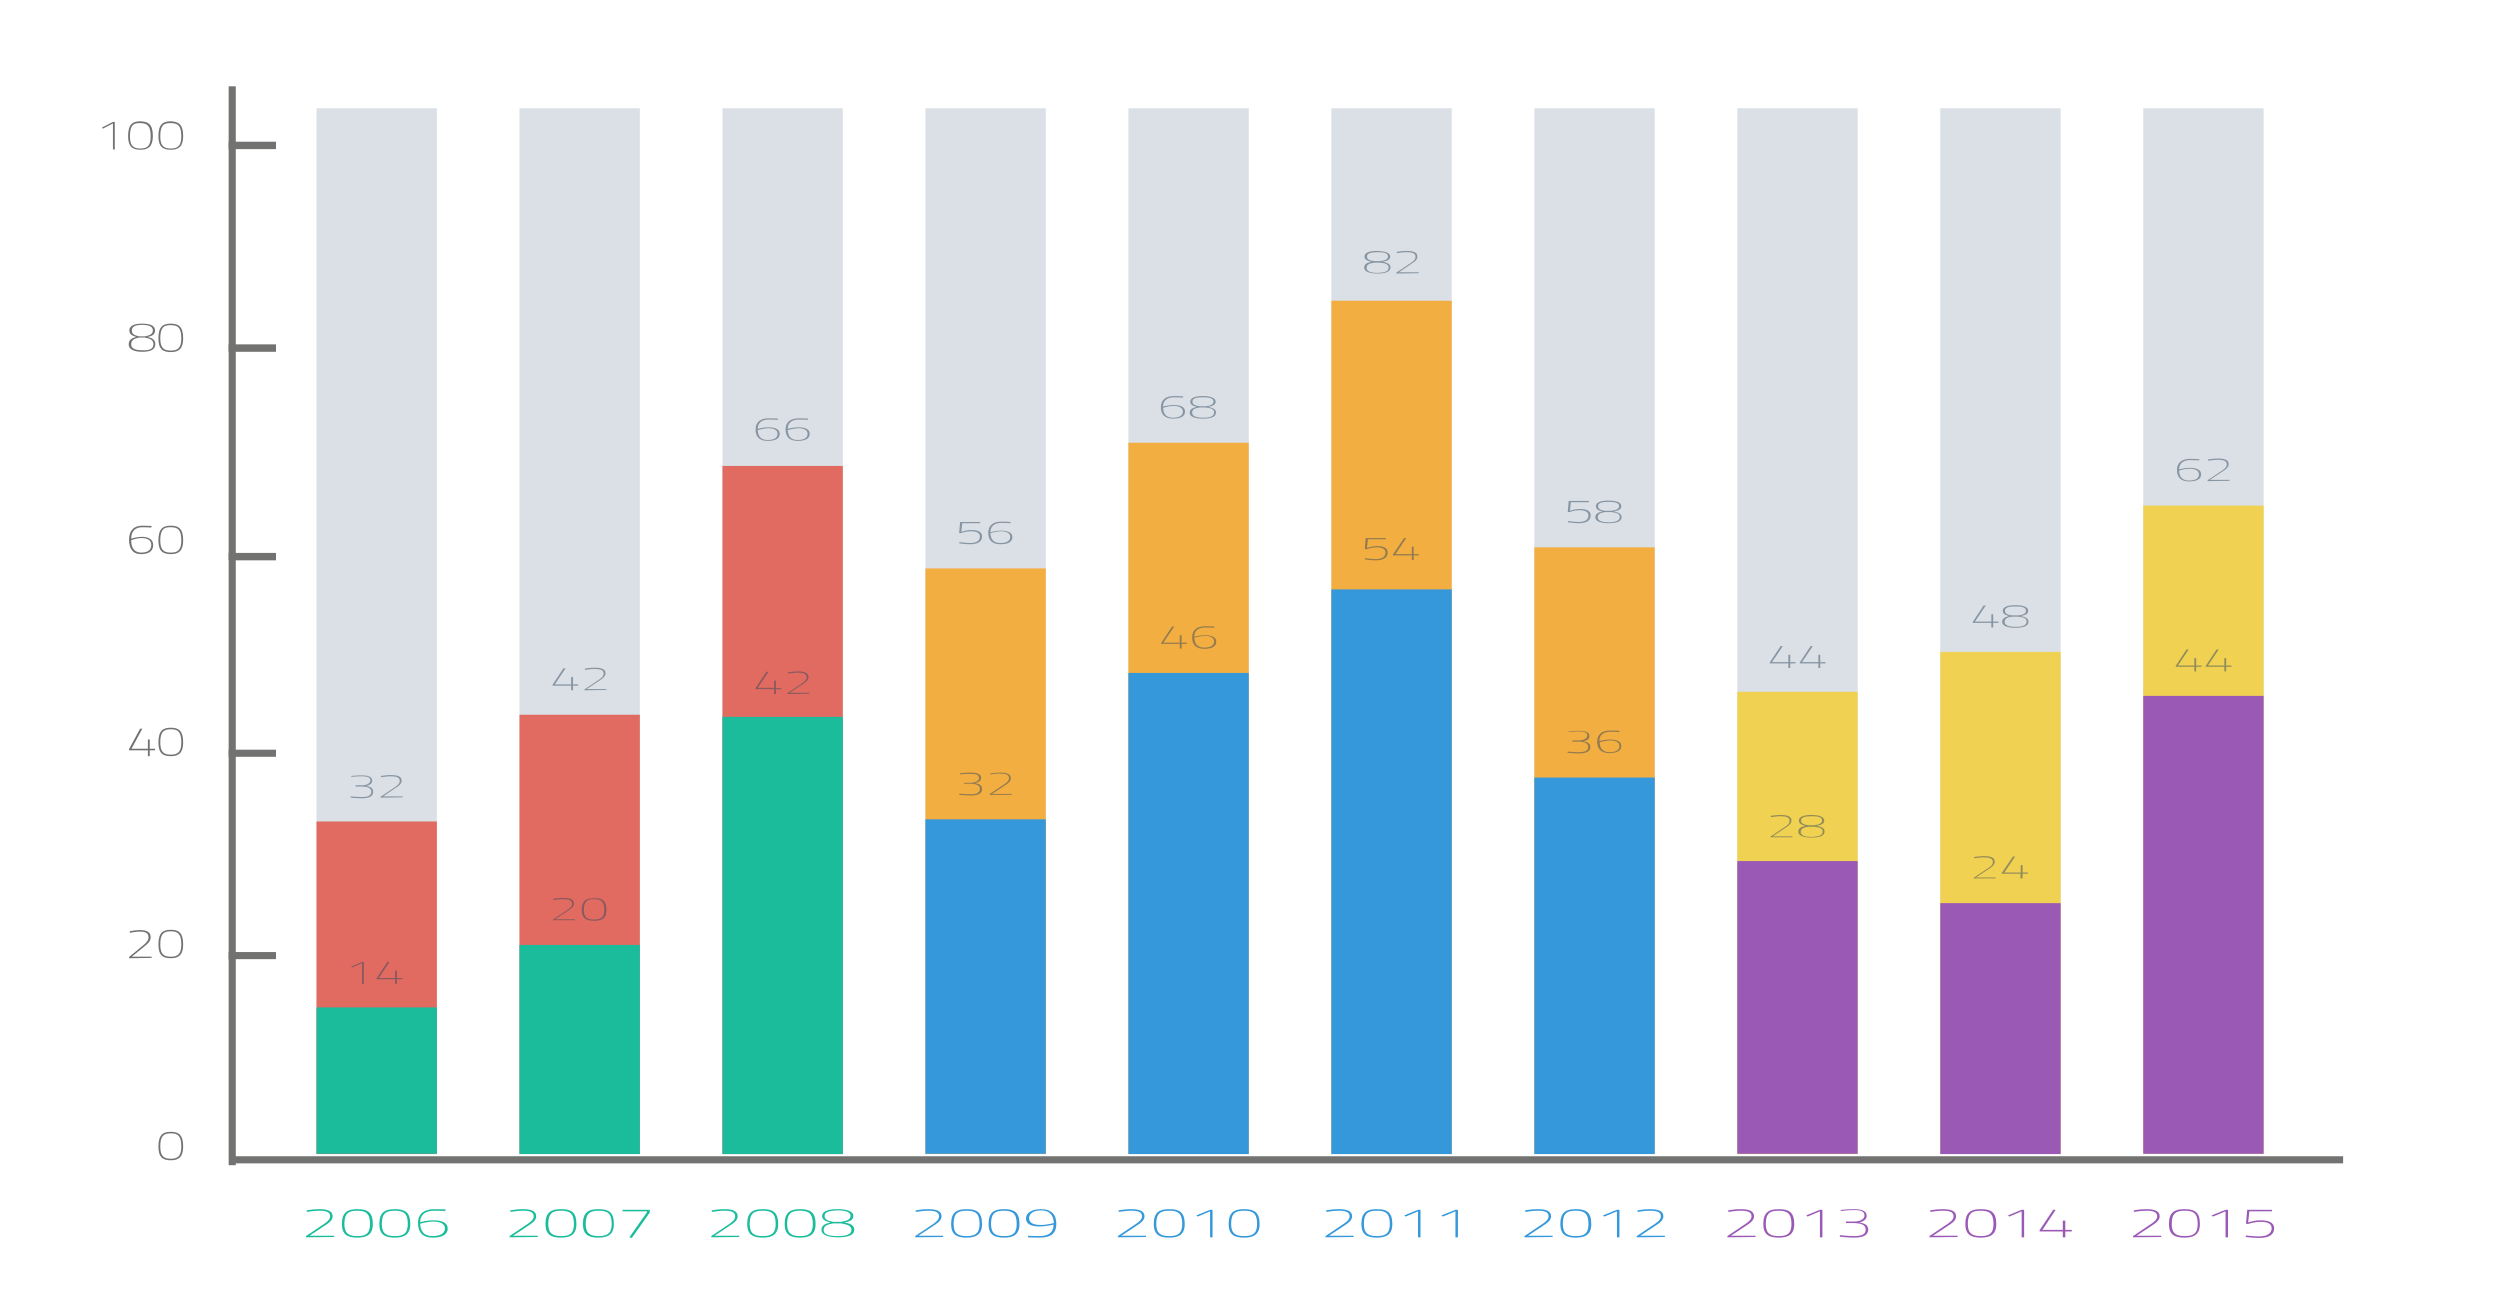 <?xml version="1.0" encoding="utf-8"?>
<!-- Generator: Adobe Illustrator 21.0.0, SVG Export Plug-In . SVG Version: 6.00 Build 0)  -->
<svg version="1.1" id="Layer_1" xmlns="http://www.w3.org/2000/svg" xmlns:xlink="http://www.w3.org/1999/xlink" x="0px" y="0px"
	 viewBox="0 0 808 423" style="enable-background:new 0 0 808 423;" xml:space="preserve">
<style type="text/css">
	.st0{clip-path:url(#SVGID_2_);fill:#DAE0E6;}
	.st1{clip-path:url(#SVGID_4_);fill:#E16B60;}
	.st2{clip-path:url(#SVGID_6_);fill:#1ABC9C;}
	.st3{opacity:0.5;fill:#34495E;enable-background:new    ;}
	.st4{opacity:0.5;}
	.st5{fill:#34495E;}
	.st6{fill:#1ABC9C;}
	.st7{clip-path:url(#SVGID_8_);fill:#DAE0E6;}
	.st8{clip-path:url(#SVGID_10_);fill:#E16B60;}
	.st9{clip-path:url(#SVGID_12_);fill:#1ABC9C;}
	.st10{clip-path:url(#SVGID_14_);fill:#DAE0E6;}
	.st11{clip-path:url(#SVGID_16_);fill:#E16B60;}
	.st12{clip-path:url(#SVGID_18_);fill:#1ABC9C;}
	.st13{clip-path:url(#SVGID_20_);fill:#DAE0E6;}
	.st14{clip-path:url(#SVGID_22_);fill:#F3AE42;}
	.st15{clip-path:url(#SVGID_24_);fill:#3498DB;}
	.st16{fill:#3498DB;}
	.st17{clip-path:url(#SVGID_26_);fill:#DAE0E6;}
	.st18{clip-path:url(#SVGID_28_);fill:#F3AE42;}
	.st19{clip-path:url(#SVGID_30_);fill:#3498DB;}
	.st20{clip-path:url(#SVGID_32_);fill:#DAE0E6;}
	.st21{clip-path:url(#SVGID_34_);fill:#F3AE42;}
	.st22{clip-path:url(#SVGID_36_);fill:#3498DB;}
	.st23{clip-path:url(#SVGID_38_);fill:#DAE0E6;}
	.st24{clip-path:url(#SVGID_40_);fill:#F3AE42;}
	.st25{clip-path:url(#SVGID_42_);fill:#3498DB;}
	.st26{clip-path:url(#SVGID_44_);fill:#DAE0E6;}
	.st27{clip-path:url(#SVGID_46_);fill:#F1D152;}
	.st28{clip-path:url(#SVGID_48_);fill:#9B59B6;}
	.st29{fill:#9B59B6;}
	.st30{clip-path:url(#SVGID_50_);fill:#DAE0E6;}
	.st31{clip-path:url(#SVGID_52_);fill:#F1D152;}
	.st32{clip-path:url(#SVGID_54_);fill:#9B59B6;}
	.st33{clip-path:url(#SVGID_56_);fill:#DAE0E6;}
	.st34{clip-path:url(#SVGID_58_);fill:#F1D152;}
	.st35{clip-path:url(#SVGID_60_);fill:#9B59B6;}
	.st36{fill:#727271;}
</style>
<g>
	<g id="_x32_006">
		<g id="_x31__2_">
			<g>
				<defs>
					<rect id="SVGID_1_" x="102.3" y="35" width="38.9" height="338"/>
				</defs>
				<clipPath id="SVGID_2_">
					<use xlink:href="#SVGID_1_"  style="overflow:visible;"/>
				</clipPath>
				<rect x="102.3" y="35" class="st0" width="38.9" height="338"/>
			</g>
			<g>
				<defs>
					<rect id="SVGID_3_" x="102.3" y="35" width="38.9" height="338"/>
				</defs>
				<clipPath id="SVGID_4_">
					<use xlink:href="#SVGID_3_"  style="overflow:visible;"/>
				</clipPath>
				<rect x="102.3" y="265.5" class="st1" width="38.9" height="107.5"/>
			</g>
			<g>
				<defs>
					<rect id="SVGID_5_" x="102.3" y="35" width="38.9" height="338"/>
				</defs>
				<clipPath id="SVGID_6_">
					<use xlink:href="#SVGID_5_"  style="overflow:visible;"/>
				</clipPath>
				<rect x="102.3" y="325.6" class="st2" width="38.9" height="47.3"/>
			</g>
		</g>
		<g>
			<path class="st3" d="M117,310.9h0.6v7.1H117v-6.7l-3.2,1.4l-0.3-0.3L117,310.9z"/>
			<path class="st3" d="M127.7,316.5h-6v-0.3l3.5-5.3h0.7l-3.5,5.2h5.3v-2.4h0.6v2.4h1.7v0.4h-1.7v1.5h-0.6
				C127.7,318,127.7,316.5,127.7,316.5z"/>
		</g>
		<g class="st4">
			<path class="st5" d="M113.5,250.8c0,0,1.6-0.2,3.4-0.2c2.5,0,3.4,0.6,3.4,1.8c0,1.3-1.9,1.6-2,1.6c1.3,0.2,2.3,0.6,2.3,1.9
				c0,1.4-1.1,2.1-3.6,2.1c-1.9,0-3.7-0.2-3.7-0.2l0.1-0.4c0,0,1.8,0.2,3.7,0.2c2,0,2.9-0.6,2.9-1.7c0-1.3-1.3-1.6-2.8-1.7h-2.3
				v-0.4h2.3c0.9,0,2.5-0.5,2.5-1.5s-0.7-1.4-2.8-1.4c-1.7,0-3.3,0.2-3.3,0.2L113.5,250.8z"/>
			<path class="st5" d="M123,257.8v-0.3l3.9-2.6c1.4-0.9,2.3-1.5,2.3-2.5c0-1.1-1-1.5-2.9-1.5c-1.3,0-3.1,0.3-3.1,0.3l-0.1-0.4
				c0,0,1.6-0.3,3.2-0.3c2.3,0,3.5,0.5,3.5,1.8c0,1.1-0.9,1.7-2.3,2.6l-3.7,2.5h6.4v0.3L123,257.8L123,257.8z"/>
		</g>
		<g>
			<path class="st6" d="M98.9,399.9v-0.4l4.9-3.3c1.7-1.1,2.9-1.9,2.9-3.1c0-1.4-1.3-1.8-3.6-1.8c-1.6,0-3.9,0.4-3.9,0.4l-0.1-0.5
				c0,0,2-0.4,4-0.4c2.8,0,4.4,0.6,4.4,2.3c0,1.3-1.1,2.1-2.8,3.2l-4.7,3.1h8v0.4L98.9,399.9L98.9,399.9z"/>
			<path class="st6" d="M120.5,395.6c0,3.4-1.9,4.4-5,4.4s-5-0.9-5-4.4c0-3.9,1.9-4.8,5-4.8C118.7,390.8,120.5,391.7,120.5,395.6z
				 M111.3,395.6c0,3.2,1.6,3.9,4.2,3.9s4.1-0.7,4.1-3.9c0-3.5-1.4-4.3-4.2-4.3C112.7,391.3,111.3,392.1,111.3,395.6z"/>
			<path class="st6" d="M132.6,395.6c0,3.4-1.9,4.4-5,4.4c-3.1,0-5-0.9-5-4.4c0-3.9,1.9-4.8,5-4.8
				C130.8,390.8,132.6,391.7,132.6,395.6z M123.4,395.6c0,3.2,1.6,3.9,4.2,3.9s4.2-0.7,4.2-3.9c0-3.5-1.4-4.3-4.2-4.3
				C124.8,391.3,123.4,392.1,123.4,395.6z"/>
			<path class="st6" d="M143.9,391.4c0,0-1.8-0.1-3.6-0.1c-2.8,0-4.5,1.3-4.5,3.7c0,0,2.2-0.6,4.2-0.6c3.1,0,4.7,0.9,4.7,2.7
				c0,1.8-1.7,2.9-4.8,2.9c-3.4,0-4.8-1.8-4.8-4.7c0-3.1,2.1-4.5,5.3-4.5c1.8,0,3.7,0.1,3.7,0.1L143.9,391.4z M135.8,395.5
				c0.1,2.3,1.1,4,4,4c2.6,0,4-0.9,4-2.5c0-1.5-1.5-2.2-3.9-2.2C137.9,394.9,135.8,395.5,135.8,395.5z"/>
		</g>
	</g>
	<g id="_x32_007">
		<g id="_x32__2_">
			<g>
				<defs>
					<rect id="SVGID_7_" x="167.9" y="35" width="38.9" height="338"/>
				</defs>
				<clipPath id="SVGID_8_">
					<use xlink:href="#SVGID_7_"  style="overflow:visible;"/>
				</clipPath>
				<rect x="167.9" y="35" class="st7" width="38.9" height="338"/>
			</g>
			<g>
				<defs>
					<rect id="SVGID_9_" x="167.9" y="35" width="38.9" height="338"/>
				</defs>
				<clipPath id="SVGID_10_">
					<use xlink:href="#SVGID_9_"  style="overflow:visible;"/>
				</clipPath>
				<rect x="167.9" y="231" class="st8" width="38.9" height="141.9"/>
			</g>
			<g>
				<defs>
					<rect id="SVGID_11_" x="167.9" y="35" width="38.9" height="338"/>
				</defs>
				<clipPath id="SVGID_12_">
					<use xlink:href="#SVGID_11_"  style="overflow:visible;"/>
				</clipPath>
				<rect x="167.9" y="305.4" class="st9" width="38.9" height="67.6"/>
			</g>
		</g>
		<g>
			<path class="st3" d="M178.7,297.5v-0.3l3.9-2.6c1.4-0.9,2.3-1.5,2.3-2.5c0-1.1-1-1.5-2.9-1.5c-1.3,0-3.1,0.3-3.1,0.3l-0.1-0.4
				c0,0,1.6-0.3,3.2-0.3c2.3,0,3.5,0.5,3.5,1.8c0,1.1-0.9,1.7-2.3,2.6l-3.8,2.5h6.4v0.3h-7.1V297.5z"/>
			<path class="st3" d="M196,294.1c0,2.8-1.5,3.5-4,3.5c-2.4,0-4-0.7-4-3.5c0-3.1,1.5-3.8,4-3.8C194.6,290.2,196,291,196,294.1z
				 M188.7,294.1c0,2.6,1.3,3.1,3.3,3.1c2.1,0,3.3-0.6,3.3-3.1c0-2.8-1.1-3.5-3.3-3.5S188.7,291.3,188.7,294.1z"/>
		</g>
		<g>
			<path class="st3" d="M184.6,221.6h-6v-0.3l3.5-5.3h0.7l-3.5,5.2h5.3v-2.4h0.6v2.4h1.7v0.4h-1.7v1.5h-0.6V221.6z"/>
			<path class="st3" d="M188.9,223.1v-0.3l3.9-2.6c1.4-0.9,2.3-1.5,2.3-2.5c0-1.1-1-1.5-2.9-1.5c-1.3,0-3.1,0.3-3.1,0.3l-0.1-0.4
				c0,0,1.6-0.3,3.2-0.3c2.3,0,3.5,0.5,3.5,1.8c0,1-0.9,1.7-2.3,2.6l-3.8,2.5h6.4v0.3L188.9,223.1L188.9,223.1z"/>
		</g>
		<g>
			<path class="st6" d="M164.7,399.9v-0.4l4.9-3.3c1.7-1.1,2.9-1.9,2.9-3.1c0-1.4-1.3-1.8-3.6-1.8c-1.6,0-3.9,0.4-3.9,0.4l-0.1-0.5
				c0,0,2-0.4,4-0.4c2.8,0,4.4,0.6,4.4,2.3c0,1.3-1.1,2.1-2.8,3.2l-4.7,3.1h8v0.4L164.7,399.9L164.7,399.9z"/>
			<path class="st6" d="M186.3,395.6c0,3.4-1.9,4.4-5,4.4s-5-0.9-5-4.4c0-3.9,1.9-4.8,5-4.8C184.6,390.8,186.3,391.7,186.3,395.6z
				 M177.2,395.6c0,3.2,1.6,3.9,4.2,3.9c2.6,0,4.1-0.7,4.1-3.9c0-3.5-1.4-4.3-4.2-4.3C178.6,391.3,177.2,392.1,177.2,395.6z"/>
			<path class="st6" d="M198.4,395.6c0,3.4-1.9,4.4-5,4.4s-5-0.9-5-4.4c0-3.9,1.9-4.8,5-4.8C196.7,390.8,198.4,391.7,198.4,395.6z
				 M189.3,395.6c0,3.2,1.6,3.9,4.2,3.9c2.6,0,4.2-0.7,4.2-3.9c0-3.5-1.4-4.3-4.2-4.3C190.7,391.3,189.3,392.1,189.3,395.6z"/>
			<path class="st6" d="M201.3,391h8.7v0.9l-5.8,8.2l-0.8-0.2l5.7-8.1v-0.3h-7.9V391H201.3z"/>
		</g>
	</g>
	<g id="_x32_008">
		<g id="_x33__2_">
			<g>
				<defs>
					<rect id="SVGID_13_" x="233.5" y="35" width="38.9" height="338"/>
				</defs>
				<clipPath id="SVGID_14_">
					<use xlink:href="#SVGID_13_"  style="overflow:visible;"/>
				</clipPath>
				<rect x="233.5" y="35" class="st10" width="38.9" height="338"/>
			</g>
			<g>
				<defs>
					<rect id="SVGID_15_" x="233.5" y="35" width="38.9" height="338"/>
				</defs>
				<clipPath id="SVGID_16_">
					<use xlink:href="#SVGID_15_"  style="overflow:visible;"/>
				</clipPath>
				<rect x="233.5" y="150.6" class="st11" width="38.9" height="222.4"/>
			</g>
			<g>
				<defs>
					<rect id="SVGID_17_" x="233.5" y="35" width="38.9" height="338"/>
				</defs>
				<clipPath id="SVGID_18_">
					<use xlink:href="#SVGID_17_"  style="overflow:visible;"/>
				</clipPath>
				<rect x="233.5" y="231.7" class="st12" width="38.9" height="141.3"/>
			</g>
		</g>
		<g>
			<path class="st3" d="M250.2,222.7h-6v-0.3l3.5-5.3h0.7l-3.5,5.2h5.3V220h0.6v2.4h1.7v0.4h-1.7v1.5h-0.6V222.7z"/>
			<path class="st3" d="M254.5,224.3V224l3.9-2.6c1.4-0.9,2.3-1.5,2.3-2.5c0-1.1-1-1.5-2.9-1.5c-1.3,0-3.1,0.3-3.1,0.3l-0.1-0.4
				c0,0,1.6-0.3,3.2-0.3c2.3,0,3.5,0.5,3.5,1.8c0,1.1-0.9,1.7-2.3,2.6l-3.8,2.5h6.4v0.3L254.5,224.3L254.5,224.3z"/>
		</g>
		<g>
			<path class="st3" d="M251.4,135.7c0,0-1.4-0.1-2.9-0.1c-2.2,0-3.6,1-3.6,3c0,0,1.8-0.5,3.3-0.5c2.5,0,3.8,0.7,3.8,2.1
				c0,1.5-1.3,2.3-3.9,2.3c-2.7,0-3.9-1.4-3.9-3.7c0-2.5,1.7-3.6,4.3-3.6c1.5,0,2.9,0.1,2.9,0.1L251.4,135.7z M244.9,139
				c0.1,1.9,0.9,3.2,3.2,3.2c2.1,0,3.2-0.7,3.2-2c0-1.2-1.2-1.8-3.1-1.8C246.6,138.5,244.9,139,244.9,139z"/>
			<path class="st3" d="M261.1,135.7c0,0-1.4-0.1-2.9-0.1c-2.2,0-3.6,1-3.6,3c0,0,1.8-0.5,3.3-0.5c2.5,0,3.8,0.7,3.8,2.1
				c0,1.5-1.3,2.3-3.9,2.3c-2.7,0-3.9-1.4-3.9-3.7c0-2.5,1.7-3.6,4.3-3.6c1.5,0,2.9,0.1,2.9,0.1L261.1,135.7z M254.6,139
				c0.1,1.9,0.9,3.2,3.2,3.2c2.1,0,3.2-0.7,3.2-2c0-1.2-1.2-1.8-3.1-1.8C256.3,138.5,254.6,139,254.6,139z"/>
		</g>
		<g>
			<path class="st6" d="M229.9,399.9v-0.4l4.9-3.3c1.7-1.1,2.8-1.9,2.8-3.1c0-1.4-1.3-1.8-3.6-1.8c-1.6,0-3.9,0.4-3.9,0.4l-0.1-0.5
				c0,0,2-0.4,4-0.4c2.8,0,4.4,0.6,4.4,2.3c0,1.3-1.1,2.1-2.8,3.2l-4.7,3.1h8v0.4L229.9,399.9L229.9,399.9z"/>
			<path class="st6" d="M251.5,395.6c0,3.4-1.9,4.4-5,4.4s-5-0.9-5-4.4c0-3.9,1.9-4.8,5-4.8C249.7,390.8,251.5,391.7,251.5,395.6z
				 M242.3,395.6c0,3.2,1.6,3.9,4.2,3.9c2.6,0,4.2-0.7,4.2-3.9c0-3.5-1.4-4.3-4.2-4.3C243.7,391.3,242.3,392.1,242.3,395.6z"/>
			<path class="st6" d="M263.6,395.6c0,3.4-1.9,4.4-5,4.4s-5-0.9-5-4.4c0-3.9,1.9-4.8,5-4.8C261.8,390.8,263.6,391.7,263.6,395.6z
				 M254.4,395.6c0,3.2,1.6,3.9,4.2,3.9s4.1-0.7,4.1-3.9c0-3.5-1.4-4.3-4.2-4.3C255.8,391.3,254.4,392.1,254.4,395.6z"/>
			<path class="st6" d="M275.8,393c0,1.2-1,1.8-2.9,2.1c1.8,0.3,3.2,0.9,3.2,2.3c0,2-2.4,2.5-5.3,2.5c-2.8,0-5.3-0.6-5.3-2.4
				c0-1.5,1.2-2,2.9-2.4c-1.7-0.4-2.7-0.9-2.7-2.1c0-1.5,1.9-2.2,5-2.2C273.8,390.8,275.8,391.5,275.8,393z M275.2,397.5
				c0-1.4-1.6-1.8-3.4-2.1h-2.5c-1.9,0.3-3.1,0.8-3.1,2.2c0,1.5,2,1.9,4.4,1.9C273.2,399.5,275.2,399.1,275.2,397.5z M266.5,393
				c0,1.1,1,1.6,2.8,1.9h2.5c2-0.3,3.1-0.8,3.1-1.9c0-1.3-1.6-1.8-4.3-1.8C268.1,391.3,266.5,391.7,266.5,393z"/>
		</g>
	</g>
	<g id="_x32_009">
		<g id="_x34__2_">
			<g>
				<defs>
					<rect id="SVGID_19_" x="299.1" y="35" width="38.9" height="338"/>
				</defs>
				<clipPath id="SVGID_20_">
					<use xlink:href="#SVGID_19_"  style="overflow:visible;"/>
				</clipPath>
				<rect x="299.1" y="35" class="st13" width="38.9" height="338"/>
			</g>
			<g>
				<defs>
					<rect id="SVGID_21_" x="299.1" y="35" width="38.9" height="338"/>
				</defs>
				<clipPath id="SVGID_22_">
					<use xlink:href="#SVGID_21_"  style="overflow:visible;"/>
				</clipPath>
				<rect x="299.1" y="183.7" class="st14" width="38.9" height="189.3"/>
			</g>
			<g>
				<defs>
					<rect id="SVGID_23_" x="299.1" y="35" width="38.9" height="338"/>
				</defs>
				<clipPath id="SVGID_24_">
					<use xlink:href="#SVGID_23_"  style="overflow:visible;"/>
				</clipPath>
				<rect x="299.1" y="264.8" class="st15" width="38.9" height="108.1"/>
			</g>
		</g>
		<g>
			<path class="st3" d="M310.3,249.9c0,0,1.6-0.2,3.4-0.2c2.5,0,3.4,0.6,3.4,1.8c0,1.3-1.9,1.6-2,1.6c1.3,0.2,2.3,0.6,2.3,1.9
				c0,1.4-1.1,2.1-3.6,2.1c-1.9,0-3.8-0.2-3.8-0.2l0.1-0.4c0,0,1.8,0.2,3.7,0.2c2,0,2.9-0.6,2.9-1.7c0-1.3-1.3-1.6-2.8-1.7h-2.3V253
				h2.3c0.9,0,2.5-0.5,2.5-1.5s-0.7-1.4-2.8-1.4c-1.7,0-3.3,0.2-3.3,0.2L310.3,249.9z"/>
			<path class="st3" d="M319.9,256.9v-0.3l3.9-2.6c1.4-0.9,2.3-1.5,2.3-2.5c0-1.1-1-1.5-2.9-1.5c-1.3,0-3.1,0.3-3.1,0.3L320,250
				c0,0,1.6-0.3,3.2-0.3c2.3,0,3.5,0.5,3.5,1.8c0,1.1-0.9,1.7-2.3,2.6l-3.8,2.5h6.4v0.3H319.9z"/>
		</g>
		<g>
			<path class="st3" d="M316.8,168.7v0.4H311l-0.3,2.8c0,0,1.5-0.6,3.1-0.6c2.2,0,3.6,0.5,3.6,2.1c0,1.7-1.5,2.5-3.8,2.5
				c-1.7,0-3.6-0.3-3.6-0.3l0.1-0.4c0,0,1.9,0.3,3.5,0.3c1.9,0,3.1-0.7,3.1-2.1c0-1.3-1.3-1.7-3-1.7c-1.6,0-3.1,0.6-3.1,0.6H310
				l0.3-3.6H316.8z"/>
			<path class="st3" d="M326.6,169.1c0,0-1.4-0.1-2.9-0.1c-2.2,0-3.6,1-3.6,3c0,0,1.8-0.5,3.3-0.5c2.5,0,3.8,0.7,3.8,2.1
				c0,1.5-1.3,2.3-3.9,2.3c-2.7,0-3.9-1.4-3.9-3.7c0-2.5,1.7-3.6,4.3-3.6c1.5,0,2.9,0.1,2.9,0.1L326.6,169.1z M320.1,172.3
				c0.1,1.9,0.9,3.2,3.2,3.2c2.1,0,3.2-0.7,3.2-2c0-1.2-1.2-1.8-3.1-1.8C321.8,171.8,320.1,172.3,320.1,172.3z"/>
		</g>
		<g>
			<path class="st16" d="M295.8,399.9v-0.4l4.9-3.3c1.7-1.1,2.8-1.9,2.8-3.1c0-1.4-1.3-1.8-3.6-1.8c-1.6,0-3.9,0.4-3.9,0.4l-0.1-0.5
				c0,0,2-0.4,4-0.4c2.8,0,4.4,0.6,4.4,2.3c0,1.3-1.1,2.1-2.8,3.2l-4.7,3.1h8v0.4L295.8,399.9L295.8,399.9z"/>
			<path class="st16" d="M317.4,395.6c0,3.4-1.9,4.4-5,4.4s-5-0.9-5-4.4c0-3.9,1.9-4.8,5-4.8C315.6,390.8,317.4,391.7,317.4,395.6z
				 M308.2,395.6c0,3.2,1.6,3.9,4.2,3.9s4.2-0.7,4.2-3.9c0-3.5-1.4-4.3-4.2-4.3C309.6,391.3,308.2,392.1,308.2,395.6z"/>
			<path class="st16" d="M329.5,395.6c0,3.4-1.9,4.4-5,4.4s-5-0.9-5-4.4c0-3.9,1.9-4.8,5-4.8C327.7,390.8,329.5,391.7,329.5,395.6z
				 M320.3,395.6c0,3.2,1.6,3.9,4.2,3.9s4.1-0.7,4.1-3.9c0-3.5-1.4-4.3-4.2-4.3C321.7,391.3,320.3,392.1,320.3,395.6z"/>
			<path class="st16" d="M332.3,399.4c0,0,1.8,0.1,3.6,0.1c3,0,4.6-1.1,4.6-3.7c0,0-2.5,0.6-4.4,0.6c-2.9,0-4.5-0.8-4.5-2.6
				c0-1.8,1.9-3,4.8-3c3.5,0,5,1.8,5,4.7c0,3.4-2,4.5-5.5,4.5c-1.8,0-3.7-0.1-3.7-0.1L332.3,399.4z M340.6,395.3
				c-0.1-2.4-1.2-4.1-4.1-4.1c-2.4,0-3.9,1-3.9,2.5s1.3,2.2,3.7,2.2C337.9,396,340.6,395.3,340.6,395.3z"/>
		</g>
	</g>
	<g id="_x32_010">
		<g id="_x35_">
			<g>
				<defs>
					<rect id="SVGID_25_" x="364.7" y="35" width="38.9" height="338"/>
				</defs>
				<clipPath id="SVGID_26_">
					<use xlink:href="#SVGID_25_"  style="overflow:visible;"/>
				</clipPath>
				<rect x="364.7" y="35" class="st17" width="38.9" height="338"/>
			</g>
			<g>
				<defs>
					<rect id="SVGID_27_" x="364.7" y="35" width="38.9" height="338"/>
				</defs>
				<clipPath id="SVGID_28_">
					<use xlink:href="#SVGID_27_"  style="overflow:visible;"/>
				</clipPath>
				<rect x="364.7" y="143.1" class="st18" width="38.9" height="229.8"/>
			</g>
			<g>
				<defs>
					<rect id="SVGID_29_" x="364.7" y="35" width="38.9" height="338"/>
				</defs>
				<clipPath id="SVGID_30_">
					<use xlink:href="#SVGID_29_"  style="overflow:visible;"/>
				</clipPath>
				<rect x="364.7" y="217.5" class="st19" width="38.9" height="155.5"/>
			</g>
		</g>
		<g>
			<path class="st3" d="M381.3,208.1h-6v-0.3l3.5-5.3h0.7l-3.5,5.2h5.3v-2.4h0.6v2.4h1.7v0.4h-1.7v1.5h-0.6V208.1z"/>
			<path class="st3" d="M392.5,202.9c0,0-1.4-0.1-2.9-0.1c-2.3,0-3.6,1-3.6,3c0,0,1.8-0.5,3.3-0.5c2.5,0,3.8,0.7,3.8,2.1
				c0,1.5-1.3,2.3-3.9,2.3c-2.7,0-3.9-1.4-3.9-3.7c0-2.5,1.7-3.6,4.3-3.6c1.5,0,2.9,0.1,2.9,0.1L392.5,202.9z M386,206.1
				c0.1,1.9,0.9,3.2,3.2,3.2c2.1,0,3.2-0.7,3.2-2c0-1.2-1.2-1.8-3.1-1.8C387.7,205.6,386,206.1,386,206.1z"/>
		</g>
		<g>
			<path class="st3" d="M382.4,128.5c0,0-1.4-0.1-2.9-0.1c-2.2,0-3.6,1-3.6,3c0,0,1.8-0.5,3.3-0.5c2.5,0,3.8,0.7,3.8,2.1
				c0,1.5-1.3,2.3-3.9,2.3c-2.7,0-3.9-1.4-3.9-3.7c0-2.5,1.7-3.6,4.3-3.6c1.5,0,2.9,0.1,2.9,0.1L382.4,128.5z M375.9,131.8
				c0.1,1.9,0.9,3.2,3.2,3.2c2.1,0,3.2-0.7,3.2-2c0-1.2-1.2-1.8-3.1-1.8C377.7,131.2,375.9,131.8,375.9,131.8z"/>
			<path class="st3" d="M392.9,129.8c0,1-0.8,1.4-2.4,1.7c1.4,0.3,2.5,0.7,2.5,1.8c0,1.6-1.9,2-4.3,2c-2.2,0-4.2-0.5-4.2-1.9
				c0-1.2,1-1.6,2.3-1.9c-1.3-0.3-2.1-0.7-2.1-1.7c0-1.2,1.5-1.8,4-1.8C391.2,128,392.9,128.6,392.9,129.8z M392.4,133.3
				c0-1.2-1.2-1.4-2.7-1.6h-2c-1.5,0.2-2.4,0.6-2.4,1.7c0,1.2,1.6,1.6,3.5,1.6C390.8,135,392.4,134.7,392.4,133.3z M385.4,129.8
				c0,0.9,0.8,1.3,2.3,1.5h2c1.6-0.2,2.5-0.6,2.5-1.5c0-1.1-1.3-1.4-3.4-1.4C386.7,128.4,385.4,128.7,385.4,129.8z"/>
		</g>
		<g>
			<path class="st16" d="M361.3,399.9v-0.4l4.9-3.3c1.7-1.1,2.9-1.9,2.9-3.1c0-1.4-1.3-1.8-3.6-1.8c-1.6,0-3.9,0.4-3.9,0.4l-0.1-0.5
				c0,0,2-0.4,4-0.4c2.8,0,4.4,0.6,4.4,2.3c0,1.3-1.1,2.1-2.8,3.2l-4.7,3.1h8v0.4L361.3,399.9L361.3,399.9z"/>
			<path class="st16" d="M382.9,395.6c0,3.4-1.9,4.4-5,4.4s-5-0.9-5-4.4c0-3.9,1.9-4.8,5-4.8C381.1,390.8,382.9,391.7,382.9,395.6z
				 M373.7,395.6c0,3.2,1.6,3.9,4.2,3.9s4.2-0.7,4.2-3.9c0-3.5-1.4-4.3-4.2-4.3C375.1,391.3,373.7,392.1,373.7,395.6z"/>
			<path class="st16" d="M391.1,391h0.8v8.9h-0.8v-8.4l-4,1.7l-0.4-0.4L391.1,391z"/>
			<path class="st16" d="M407.1,395.6c0,3.4-1.9,4.4-5,4.4s-5-0.9-5-4.4c0-3.9,1.9-4.8,5-4.8C405.3,390.8,407.1,391.7,407.1,395.6z
				 M397.9,395.6c0,3.2,1.6,3.9,4.2,3.9s4.2-0.7,4.2-3.9c0-3.5-1.4-4.3-4.2-4.3C399.3,391.3,397.9,392.1,397.9,395.6z"/>
		</g>
	</g>
	<g id="_x32_011">
		<g id="_x36_">
			<g>
				<defs>
					<rect id="SVGID_31_" x="430.3" y="35" width="38.9" height="338"/>
				</defs>
				<clipPath id="SVGID_32_">
					<use xlink:href="#SVGID_31_"  style="overflow:visible;"/>
				</clipPath>
				<rect x="430.3" y="35" class="st20" width="38.9" height="338"/>
			</g>
			<g>
				<defs>
					<rect id="SVGID_33_" x="430.3" y="35" width="38.9" height="338"/>
				</defs>
				<clipPath id="SVGID_34_">
					<use xlink:href="#SVGID_33_"  style="overflow:visible;"/>
				</clipPath>
				<rect x="430.3" y="97.2" class="st21" width="38.9" height="275.8"/>
			</g>
			<g>
				<defs>
					<rect id="SVGID_35_" x="430.3" y="35" width="38.9" height="338"/>
				</defs>
				<clipPath id="SVGID_36_">
					<use xlink:href="#SVGID_35_"  style="overflow:visible;"/>
				</clipPath>
				<rect x="430.3" y="190.5" class="st22" width="38.9" height="182.5"/>
			</g>
		</g>
		<g>
			<path class="st3" d="M447.9,173.9v0.4h-5.8l-0.3,2.8c0,0,1.5-0.6,3.1-0.6c2.2,0,3.6,0.5,3.6,2.1c0,1.7-1.5,2.5-3.8,2.5
				c-1.7,0-3.6-0.3-3.6-0.3l0.1-0.4c0,0,1.9,0.3,3.5,0.3c1.9,0,3.1-0.7,3.1-2.1c0-1.3-1.3-1.7-3-1.7c-1.6,0-3.1,0.6-3.1,0.6h-0.6
				l0.3-3.6H447.9z"/>
			<path class="st3" d="M456.2,179.5h-6v-0.3l3.6-5.3h0.7l-3.5,5.2h5.3v-2.4h0.6v2.4h1.7v0.4h-1.7v1.5h-0.6v-1.5H456.2z"/>
		</g>
		<g>
			<path class="st3" d="M449.3,82.9c0,1-0.8,1.4-2.4,1.7c1.4,0.3,2.5,0.7,2.5,1.8c0,1.6-1.9,2-4.3,2c-2.2,0-4.2-0.5-4.2-1.9
				c0-1.2,1-1.6,2.3-1.9c-1.3-0.3-2.2-0.7-2.2-1.7c0-1.2,1.5-1.8,4-1.8C447.7,81.2,449.3,81.7,449.3,82.9z M448.8,86.5
				c0-1.2-1.2-1.4-2.7-1.6h-2c-1.5,0.2-2.4,0.6-2.4,1.7c0,1.2,1.6,1.6,3.5,1.6C447.3,88.1,448.8,87.8,448.8,86.5z M441.8,82.9
				c0,0.9,0.8,1.3,2.3,1.5h2c1.6-0.2,2.5-0.6,2.5-1.5c0-1.1-1.3-1.4-3.4-1.4C443.1,81.5,441.8,81.9,441.8,82.9z"/>
			<path class="st3" d="M451.3,88.4v-0.3l3.9-2.6c1.4-0.9,2.3-1.5,2.3-2.5c0-1.1-1-1.5-2.9-1.5c-1.3,0-3.1,0.3-3.1,0.3l-0.1-0.4
				c0,0,1.6-0.3,3.2-0.3c2.3,0,3.5,0.5,3.5,1.8c0,1.1-0.9,1.7-2.3,2.6l-3.7,2.5h6.4v0.3L451.3,88.4L451.3,88.4z"/>
		</g>
		<g>
			<path class="st16" d="M428.4,399.9v-0.4l4.9-3.3c1.7-1.1,2.9-1.9,2.9-3.1c0-1.4-1.3-1.8-3.6-1.8c-1.6,0-3.9,0.4-3.9,0.4l-0.1-0.5
				c0,0,2-0.4,4-0.4c2.8,0,4.4,0.6,4.4,2.3c0,1.3-1.1,2.1-2.8,3.2l-4.7,3.1h8v0.4L428.4,399.9L428.4,399.9z"/>
			<path class="st16" d="M450,395.6c0,3.4-1.9,4.4-5,4.4s-5-0.9-5-4.4c0-3.9,1.9-4.8,5-4.8C448.2,390.8,450,391.7,450,395.6z
				 M440.8,395.6c0,3.2,1.6,3.9,4.2,3.9s4.2-0.7,4.2-3.9c0-3.5-1.4-4.3-4.2-4.3C442.2,391.3,440.8,392.1,440.8,395.6z"/>
			<path class="st16" d="M458.3,391h0.8v8.9h-0.8v-8.4l-4,1.7l-0.4-0.4L458.3,391z"/>
			<path class="st16" d="M470.4,391h0.8v8.9h-0.8v-8.4l-4.1,1.7l-0.4-0.4L470.4,391z"/>
		</g>
	</g>
	<g id="_x32_012">
		<g id="_x37_">
			<g>
				<defs>
					<rect id="SVGID_37_" x="495.9" y="35" width="38.9" height="338"/>
				</defs>
				<clipPath id="SVGID_38_">
					<use xlink:href="#SVGID_37_"  style="overflow:visible;"/>
				</clipPath>
				<rect x="495.9" y="35" class="st23" width="38.9" height="338"/>
			</g>
			<g>
				<defs>
					<rect id="SVGID_39_" x="495.9" y="35" width="38.9" height="338"/>
				</defs>
				<clipPath id="SVGID_40_">
					<use xlink:href="#SVGID_39_"  style="overflow:visible;"/>
				</clipPath>
				<rect x="495.9" y="176.9" class="st24" width="38.9" height="196"/>
			</g>
			<g>
				<defs>
					<rect id="SVGID_41_" x="495.9" y="35" width="38.9" height="338"/>
				</defs>
				<clipPath id="SVGID_42_">
					<use xlink:href="#SVGID_41_"  style="overflow:visible;"/>
				</clipPath>
				<rect x="495.9" y="251.3" class="st25" width="38.9" height="121.7"/>
			</g>
		</g>
		<g>
			<path class="st3" d="M506.9,236.4c0,0,1.6-0.2,3.4-0.2c2.5,0,3.4,0.6,3.4,1.8c0,1.3-1.9,1.6-2,1.6c1.3,0.2,2.3,0.6,2.3,1.8
				c0,1.4-1.2,2.1-3.6,2.1c-1.9,0-3.8-0.2-3.8-0.2l0.1-0.4c0,0,1.8,0.2,3.7,0.2c2,0,2.9-0.6,2.9-1.7c0-1.3-1.3-1.6-2.8-1.7h-2.3
				v-0.4h2.3c0.9,0,2.5-0.5,2.5-1.5s-0.7-1.4-2.7-1.4c-1.7,0-3.3,0.2-3.3,0.2L506.9,236.4z"/>
			<path class="st3" d="M523.4,236.6c0,0-1.4-0.1-2.9-0.1c-2.2,0-3.6,1-3.6,3c0,0,1.8-0.5,3.3-0.5c2.5,0,3.8,0.7,3.8,2.1
				c0,1.5-1.3,2.3-3.9,2.3c-2.7,0-3.9-1.4-3.9-3.7c0-2.5,1.7-3.6,4.3-3.6c1.5,0,2.9,0.1,2.9,0.1L523.4,236.6z M517,239.9
				c0.1,1.9,0.9,3.2,3.2,3.2c2.1,0,3.2-0.7,3.2-2c0-1.2-1.2-1.8-3.1-1.8C518.7,239.4,517,239.9,517,239.9z"/>
		</g>
		<g>
			<path class="st3" d="M513.5,161.9v0.4h-5.8l-0.3,2.8c0,0,1.5-0.6,3.1-0.6c2.2,0,3.6,0.5,3.6,2.1c0,1.7-1.5,2.5-3.8,2.5
				c-1.7,0-3.6-0.3-3.6-0.3l0.1-0.4c0,0,1.9,0.3,3.5,0.3c1.9,0,3.1-0.7,3.1-2.1c0-1.3-1.3-1.7-3-1.7c-1.6,0-3.1,0.6-3.1,0.6h-0.6
				l0.3-3.6H513.5z"/>
			<path class="st3" d="M524,163.6c0,1-0.8,1.4-2.4,1.7c1.4,0.3,2.5,0.7,2.5,1.8c0,1.6-1.9,2-4.3,2c-2.2,0-4.2-0.5-4.2-1.9
				c0-1.2,1-1.6,2.3-1.9c-1.3-0.3-2.1-0.7-2.1-1.7c0-1.2,1.5-1.8,4-1.8C522.3,161.8,524,162.3,524,163.6z M523.5,167.1
				c0-1.2-1.2-1.4-2.7-1.6h-2c-1.5,0.2-2.4,0.6-2.4,1.7c0,1.2,1.6,1.6,3.5,1.6C521.9,168.8,523.5,168.4,523.5,167.1z M516.5,163.6
				c0,0.9,0.8,1.3,2.3,1.5h2c1.6-0.2,2.5-0.7,2.5-1.5c0-1.1-1.3-1.4-3.4-1.4C517.8,162.2,516.5,162.5,516.5,163.6z"/>
		</g>
		<g>
			<path class="st16" d="M492.7,399.9v-0.4l4.9-3.3c1.7-1.1,2.9-1.9,2.9-3.1c0-1.4-1.3-1.8-3.6-1.8c-1.6,0-3.9,0.4-3.9,0.4l-0.1-0.5
				c0,0,2-0.4,4-0.4c2.8,0,4.4,0.6,4.4,2.3c0,1.3-1.1,2.1-2.8,3.2l-4.7,3.1h8v0.4L492.7,399.9L492.7,399.9z"/>
			<path class="st16" d="M514.3,395.6c0,3.4-1.9,4.4-5,4.4c-3.1,0-5-0.9-5-4.4c0-3.9,1.9-4.8,5-4.8
				C512.5,390.8,514.3,391.7,514.3,395.6z M505.1,395.6c0,3.2,1.6,3.9,4.2,3.9s4.1-0.7,4.1-3.9c0-3.5-1.4-4.3-4.2-4.3
				C506.5,391.3,505.1,392.1,505.1,395.6z"/>
			<path class="st16" d="M522.6,391h0.8v8.9h-0.8v-8.4l-4.1,1.7l-0.4-0.4L522.6,391z"/>
			<path class="st16" d="M529,399.9v-0.4l4.9-3.3c1.7-1.1,2.9-1.9,2.9-3.1c0-1.4-1.3-1.8-3.6-1.8c-1.6,0-3.9,0.4-3.9,0.4l-0.1-0.5
				c0,0,2-0.4,4-0.4c2.8,0,4.4,0.6,4.4,2.3c0,1.3-1.1,2.1-2.8,3.2l-4.7,3.1h8v0.4L529,399.9L529,399.9z"/>
		</g>
	</g>
	<g id="_x32_013">
		<g id="_x38_">
			<g>
				<defs>
					<rect id="SVGID_43_" x="561.5" y="35" width="38.9" height="338"/>
				</defs>
				<clipPath id="SVGID_44_">
					<use xlink:href="#SVGID_43_"  style="overflow:visible;"/>
				</clipPath>
				<rect x="561.5" y="35" class="st26" width="38.9" height="338"/>
			</g>
			<g>
				<defs>
					<rect id="SVGID_45_" x="561.5" y="35" width="38.9" height="338"/>
				</defs>
				<clipPath id="SVGID_46_">
					<use xlink:href="#SVGID_45_"  style="overflow:visible;"/>
				</clipPath>
				<rect x="561.5" y="223.6" class="st27" width="38.9" height="149.4"/>
			</g>
			<g>
				<defs>
					<rect id="SVGID_47_" x="561.5" y="35" width="38.9" height="338"/>
				</defs>
				<clipPath id="SVGID_48_">
					<use xlink:href="#SVGID_47_"  style="overflow:visible;"/>
				</clipPath>
				<rect x="561.5" y="278.3" class="st28" width="38.9" height="94.6"/>
			</g>
		</g>
		<g>
			<path class="st3" d="M572.2,270.7v-0.3l3.9-2.6c1.4-0.9,2.3-1.5,2.3-2.5c0-1.1-1-1.5-2.9-1.5c-1.3,0-3.1,0.3-3.1,0.3l-0.1-0.4
				c0,0,1.6-0.3,3.2-0.3c2.3,0,3.5,0.5,3.5,1.8c0,1-0.9,1.7-2.3,2.6l-3.8,2.5h6.4v0.3h-7.1V270.7z"/>
			<path class="st3" d="M589.6,265.2c0,1-0.8,1.4-2.4,1.7c1.4,0.3,2.5,0.7,2.5,1.8c0,1.6-1.9,2-4.3,2c-2.2,0-4.2-0.5-4.2-1.9
				c0-1.2,1-1.6,2.3-1.9c-1.3-0.3-2.1-0.7-2.1-1.7c0-1.2,1.5-1.8,4-1.8C587.9,263.4,589.6,264,589.6,265.2z M589.1,268.8
				c0-1.2-1.2-1.4-2.7-1.6h-2c-1.5,0.2-2.4,0.7-2.4,1.7c0,1.2,1.6,1.6,3.5,1.6C587.5,270.4,589.1,270.1,589.1,268.8z M582.1,265.2
				c0,0.9,0.8,1.3,2.3,1.5h2c1.6-0.2,2.5-0.6,2.5-1.5c0-1.1-1.3-1.4-3.4-1.4C583.4,263.8,582.1,264.1,582.1,265.2z"/>
		</g>
		<g>
			<path class="st3" d="M578,214.4h-6v-0.3l3.5-5.3h0.7l-3.5,5.2h5.3v-2.4h0.6v2.4h1.7v0.4h-1.7v1.5H578V214.4z"/>
			<path class="st3" d="M587.7,214.4h-6v-0.3l3.5-5.3h0.7l-3.5,5.2h5.3v-2.4h0.6v2.4h1.7v0.4h-1.7v1.5h-0.6V214.4z"/>
		</g>
		<g>
			<path class="st29" d="M558.3,399.9v-0.4l4.9-3.3c1.7-1.1,2.9-1.9,2.9-3.1c0-1.4-1.3-1.8-3.6-1.8c-1.6,0-3.9,0.4-3.9,0.4l-0.1-0.5
				c0,0,2-0.4,4-0.4c2.8,0,4.4,0.6,4.4,2.3c0,1.3-1.1,2.1-2.8,3.2l-4.7,3.1h8v0.4L558.3,399.9L558.3,399.9z"/>
			<path class="st29" d="M579.9,395.6c0,3.4-1.9,4.4-5,4.4s-5-0.9-5-4.4c0-3.9,1.9-4.8,5-4.8C578.1,390.8,579.9,391.7,579.9,395.6z
				 M570.7,395.6c0,3.2,1.6,3.9,4.2,3.9c2.6,0,4.1-0.7,4.1-3.9c0-3.5-1.4-4.3-4.2-4.3C572.1,391.3,570.7,392.1,570.7,395.6z"/>
			<path class="st29" d="M588.2,391h0.8v8.9h-0.8v-8.4l-4,1.7l-0.4-0.4L588.2,391z"/>
			<path class="st29" d="M594.8,391.1c0,0,2-0.3,4.2-0.3c3.1,0,4.3,0.7,4.3,2.2c0,1.7-2.4,2.1-2.4,2.1c1.6,0.3,2.9,0.7,2.9,2.3
				c0,1.7-1.4,2.6-4.5,2.6c-2.3,0-4.7-0.3-4.7-0.3l0.1-0.5c0,0,2.3,0.3,4.6,0.3c2.6,0,3.7-0.7,3.7-2.1c0-1.6-1.6-2-3.5-2.1h-2.9
				v-0.5h2.9c1.2,0,3.1-0.6,3.1-1.9s-0.9-1.8-3.4-1.8c-2.1,0-4.1,0.3-4.1,0.3L594.8,391.1z"/>
		</g>
	</g>
	<g id="_x32_014">
		<g id="_x39_">
			<g>
				<defs>
					<rect id="SVGID_49_" x="627.1" y="35" width="38.9" height="338"/>
				</defs>
				<clipPath id="SVGID_50_">
					<use xlink:href="#SVGID_49_"  style="overflow:visible;"/>
				</clipPath>
				<rect x="627.1" y="35" class="st30" width="38.9" height="338"/>
			</g>
			<g>
				<defs>
					<rect id="SVGID_51_" x="627.1" y="35" width="38.9" height="338"/>
				</defs>
				<clipPath id="SVGID_52_">
					<use xlink:href="#SVGID_51_"  style="overflow:visible;"/>
				</clipPath>
				<rect x="627.1" y="210.7" class="st31" width="38.9" height="162.2"/>
			</g>
			<g>
				<defs>
					<rect id="SVGID_53_" x="627.1" y="35" width="38.9" height="338"/>
				</defs>
				<clipPath id="SVGID_54_">
					<use xlink:href="#SVGID_53_"  style="overflow:visible;"/>
				</clipPath>
				<rect x="627.1" y="291.9" class="st32" width="38.9" height="81.1"/>
			</g>
		</g>
		<g>
			<path class="st3" d="M637.9,284v-0.3l3.9-2.6c1.4-0.9,2.3-1.5,2.3-2.5c0-1.1-1-1.5-2.9-1.5c-1.3,0-3.1,0.3-3.1,0.3L638,277
				c0,0,1.6-0.3,3.2-0.3c2.3,0,3.5,0.5,3.5,1.8c0,1-0.9,1.7-2.3,2.6l-3.8,2.5h6.4v0.3h-7.1V284z"/>
			<path class="st3" d="M653,282.4h-6v-0.3l3.6-5.3h0.7l-3.5,5.2h5.3v-2.4h0.6v2.4h1.7v0.4h-1.7v1.5H653V282.4z"/>
		</g>
		<g>
			<path class="st3" d="M643.6,201.3h-6V201l3.5-5.3h0.7l-3.5,5.2h5.3v-2.4h0.6v2.4h1.7v0.4h-1.7v1.5h-0.6V201.3z"/>
			<path class="st3" d="M655.5,197.4c0,1-0.8,1.4-2.4,1.7c1.4,0.3,2.5,0.7,2.5,1.8c0,1.6-1.9,2-4.3,2c-2.2,0-4.2-0.5-4.2-1.9
				c0-1.2,1-1.6,2.3-1.9c-1.3-0.3-2.1-0.7-2.1-1.7c0-1.2,1.5-1.8,4-1.8S655.5,196.1,655.5,197.4z M655,200.9c0-1.2-1.2-1.4-2.7-1.6
				h-2c-1.5,0.2-2.4,0.6-2.4,1.7c0,1.2,1.6,1.6,3.5,1.6C653.4,202.6,655,202.2,655,200.9z M648,197.4c0,0.9,0.8,1.3,2.3,1.5h2
				c1.6-0.2,2.5-0.6,2.5-1.5c0-1.1-1.3-1.4-3.4-1.4C649.3,196,648,196.3,648,197.4z"/>
		</g>
		<g>
			<path class="st29" d="M623.6,399.9v-0.4l4.9-3.3c1.7-1.1,2.9-1.9,2.9-3.1c0-1.4-1.3-1.8-3.6-1.8c-1.6,0-3.9,0.4-3.9,0.4l-0.1-0.5
				c0,0,2-0.4,4-0.4c2.8,0,4.4,0.6,4.4,2.3c0,1.3-1.1,2.1-2.8,3.2l-4.7,3.1h8v0.4L623.6,399.9L623.6,399.9z"/>
			<path class="st29" d="M645.2,395.6c0,3.4-1.9,4.4-5,4.4s-5-0.9-5-4.4c0-3.9,1.9-4.8,5-4.8C643.4,390.8,645.2,391.7,645.2,395.6z
				 M636,395.6c0,3.2,1.6,3.9,4.2,3.9c2.6,0,4.1-0.7,4.1-3.9c0-3.5-1.4-4.3-4.2-4.3C637.4,391.3,636,392.1,636,395.6z"/>
			<path class="st29" d="M653.4,391h0.8v8.9h-0.8v-8.4l-4,1.7l-0.4-0.4L653.4,391z"/>
			<path class="st29" d="M666.7,398h-7.5v-0.4l4.4-6.6h0.8l-4.3,6.5h6.6v-3h0.8v3h2.1v0.5h-2.1v1.9h-0.8V398z"/>
		</g>
	</g>
	<g id="_x32_015">
		<g id="_x31_0">
			<g>
				<defs>
					<rect id="SVGID_55_" x="692.7" y="35" width="38.9" height="338"/>
				</defs>
				<clipPath id="SVGID_56_">
					<use xlink:href="#SVGID_55_"  style="overflow:visible;"/>
				</clipPath>
				<rect x="692.7" y="35" class="st33" width="38.9" height="338"/>
			</g>
			<g>
				<defs>
					<rect id="SVGID_57_" x="692.7" y="35" width="38.9" height="338"/>
				</defs>
				<clipPath id="SVGID_58_">
					<use xlink:href="#SVGID_57_"  style="overflow:visible;"/>
				</clipPath>
				<rect x="692.7" y="163.4" class="st34" width="38.9" height="209.5"/>
			</g>
			<g>
				<defs>
					<rect id="SVGID_59_" x="692.7" y="35" width="38.9" height="338"/>
				</defs>
				<clipPath id="SVGID_60_">
					<use xlink:href="#SVGID_59_"  style="overflow:visible;"/>
				</clipPath>
				<rect x="692.7" y="224.9" class="st35" width="38.9" height="148"/>
			</g>
		</g>
		<g>
			<path class="st3" d="M709.2,215.5h-6v-0.3l3.5-5.3h0.7l-3.5,5.2h5.3v-2.4h0.6v2.4h1.7v0.4h-1.7v1.5h-0.6V215.5z"/>
			<path class="st3" d="M718.9,215.5h-6v-0.3l3.5-5.3h0.7l-3.5,5.2h5.3v-2.4h0.6v2.4h1.7v0.4h-1.7v1.5h-0.6V215.5z"/>
		</g>
		<g>
			<path class="st3" d="M710.8,148.8c0,0-1.4-0.1-2.9-0.1c-2.2,0-3.6,1-3.6,3c0,0,1.8-0.5,3.3-0.5c2.5,0,3.8,0.7,3.8,2.1
				c0,1.5-1.3,2.3-3.9,2.3c-2.7,0-3.9-1.4-3.9-3.7c0-2.5,1.7-3.6,4.3-3.6c1.5,0,2.9,0.1,2.9,0.1L710.8,148.8z M704.3,152.1
				c0,1.9,0.9,3.2,3.2,3.2c2.1,0,3.2-0.7,3.2-2c0-1.2-1.2-1.8-3.1-1.8C706,151.5,704.3,152.1,704.3,152.1z"/>
			<path class="st3" d="M713.5,155.5v-0.3l3.9-2.6c1.4-0.9,2.3-1.5,2.3-2.5c0-1.1-1-1.5-2.9-1.5c-1.3,0-3.1,0.3-3.1,0.3l-0.1-0.4
				c0,0,1.6-0.3,3.2-0.3c2.3,0,3.5,0.5,3.5,1.8c0,1.1-0.9,1.7-2.3,2.6l-3.8,2.5h6.4v0.3L713.5,155.5L713.5,155.5z"/>
		</g>
		<g>
			<path class="st29" d="M689.4,399.9v-0.4l4.9-3.3c1.7-1.1,2.9-1.9,2.9-3.1c0-1.4-1.3-1.8-3.6-1.8c-1.6,0-3.9,0.4-3.9,0.4l-0.1-0.5
				c0,0,2-0.4,4-0.4c2.8,0,4.4,0.6,4.4,2.3c0,1.3-1.1,2.1-2.8,3.2l-4.7,3.1h8v0.4L689.4,399.9L689.4,399.9z"/>
			<path class="st29" d="M711,395.6c0,3.4-1.9,4.4-5,4.4s-5-0.9-5-4.4c0-3.9,1.9-4.8,5-4.8C709.3,390.8,711,391.7,711,395.6z
				 M701.9,395.6c0,3.2,1.6,3.9,4.2,3.9c2.6,0,4.2-0.7,4.2-3.9c0-3.5-1.4-4.3-4.2-4.3C703.3,391.3,701.9,392.1,701.9,395.6z"/>
			<path class="st29" d="M719.3,391h0.8v8.9h-0.8v-8.4l-4.1,1.7l-0.4-0.4L719.3,391z"/>
			<path class="st29" d="M734.3,391v0.5H727l-0.4,3.6c0,0,1.9-0.7,3.9-0.7c2.7,0,4.5,0.7,4.5,2.6c0,2.1-1.8,3.1-4.7,3.1
				c-2.2,0-4.5-0.3-4.5-0.3l0.1-0.5c0,0,2.4,0.3,4.4,0.3c2.3,0,3.9-0.9,3.9-2.6s-1.6-2.1-3.7-2.1c-2,0-3.9,0.7-3.9,0.7l-0.7-0.1
				l0.4-4.5H734.3z"/>
		</g>
	</g>
</g>
<g>
	<g>
		<rect x="73.9" y="27.9" class="st36" width="2.3" height="348.7"/>
		<rect x="73.9" y="45.8" class="st36" width="15.3" height="2.4"/>
		<rect x="73.9" y="111.3" class="st36" width="15.3" height="2.4"/>
		<rect x="73.9" y="178.7" class="st36" width="15.3" height="2.4"/>
		<rect x="73.9" y="242.3" class="st36" width="15.3" height="2.3"/>
		<rect x="73.9" y="307.7" class="st36" width="15.3" height="2.3"/>
	</g>
	<g>
		<rect x="75.1" y="373.7" class="st36" width="682.2" height="2.3"/>
	</g>
	<path class="st36" d="M59.2,370.6c0,3.4-1.5,4.4-4,4.4s-4-0.9-4-4.4c0-3.9,1.5-4.8,4-4.8C57.7,365.8,59.2,366.7,59.2,370.6z
		 M51.8,370.6c0,3.2,1.3,3.9,3.4,3.9c2.1,0,3.4-0.7,3.4-3.9c0-3.5-1.1-4.3-3.4-4.3C52.9,366.3,51.8,367.1,51.8,370.6z"/>
	<path class="st36" d="M41.7,309.7v-0.4l4-3.3c1.4-1.1,2.3-1.9,2.3-3.1c0-1.4-1.1-1.8-2.9-1.8c-1.3,0-3.1,0.4-3.1,0.4l-0.1-0.5
		c0,0,1.6-0.4,3.2-0.4c2.3,0,3.6,0.6,3.6,2.3c0,1.3-0.9,2.1-2.3,3.2l-3.8,3.1H49v0.4L41.7,309.7L41.7,309.7z"/>
	<path class="st36" d="M59.2,305.3c0,3.4-1.5,4.4-4,4.4s-4-0.9-4-4.4c0-3.9,1.5-4.8,4-4.8S59.2,301.4,59.2,305.3z M51.8,305.3
		c0,3.2,1.3,3.9,3.4,3.9c2.1,0,3.4-0.7,3.4-3.9c0-3.5-1.1-4.3-3.4-4.3C52.9,301,51.8,301.8,51.8,305.3z"/>
	<path class="st36" d="M59.2,240c0,3.4-1.5,4.4-4,4.4s-4-0.9-4-4.4c0-3.9,1.5-4.8,4-4.8S59.2,236.1,59.2,240z M51.8,240
		c0,3.2,1.3,3.9,3.4,3.9c2.1,0,3.4-0.7,3.4-3.9c0-3.5-1.1-4.3-3.4-4.3C52.9,235.7,51.8,236.5,51.8,240z"/>
	<path class="st36" d="M47.8,242.5h-6.1v-0.4l3.6-6.6H46l-3.5,6.5h5.3v-3h0.6v3h1.7v0.5h-1.7v1.9h-0.6V242.5z"/>
	<path class="st36" d="M59.2,174.7c0,3.4-1.5,4.4-4,4.4s-4-0.9-4-4.4c0-3.9,1.5-4.8,4-4.8S59.2,170.8,59.2,174.7z M51.8,174.7
		c0,3.2,1.3,3.9,3.4,3.9c2.1,0,3.4-0.7,3.4-3.9c0-3.5-1.1-4.3-3.4-4.3C52.9,170.3,51.8,171.2,51.8,174.7z"/>
	<path class="st36" d="M48.9,170.5c0,0-1.4-0.1-2.9-0.1c-2.3,0-3.6,1.3-3.6,3.7c0,0,1.8-0.6,3.3-0.6c2.5,0,3.8,0.9,3.8,2.7
		s-1.3,2.9-3.9,2.9c-2.7,0-3.9-1.8-3.9-4.7c0-3.1,1.7-4.5,4.3-4.5c1.5,0,3,0.1,3,0.1L48.9,170.5z M42.4,174.6c0,2.3,0.9,4,3.3,4
		c2.1,0,3.2-0.9,3.2-2.5c0-1.5-1.2-2.2-3.2-2.2C44.1,173.9,42.4,174.6,42.4,174.6z"/>
	<path class="st36" d="M59.2,109.4c0,3.4-1.5,4.4-4,4.4s-4-0.9-4-4.4c0-3.9,1.5-4.8,4-4.8S59.2,105.5,59.2,109.4z M51.8,109.4
		c0,3.2,1.3,3.9,3.4,3.9c2.1,0,3.4-0.7,3.4-3.9c0-3.5-1.1-4.3-3.4-4.3C52.9,105,51.8,105.9,51.8,109.4z"/>
	<path class="st36" d="M50.1,106.8c0,1.2-0.8,1.8-2.4,2.1c1.4,0.3,2.5,0.9,2.5,2.3c0,2-1.9,2.5-4.3,2.5c-2.2,0-4.3-0.6-4.3-2.4
		c0-1.5,1-2,2.4-2.4c-1.3-0.4-2.2-0.9-2.2-2.1c0-1.5,1.6-2.2,4.1-2.2C48.5,104.6,50.1,105.2,50.1,106.8z M49.6,111.2
		c0-1.4-1.3-1.8-2.7-2.1h-2c-1.5,0.3-2.5,0.8-2.5,2.2c0,1.5,1.6,1.9,3.6,1.9C48.1,113.3,49.6,112.9,49.6,111.2z M42.6,106.8
		c0,1.1,0.8,1.6,2.3,1.9h2c1.6-0.3,2.5-0.8,2.5-1.9c0-1.3-1.3-1.8-3.5-1.8C43.9,105,42.6,105.5,42.6,106.8z"/>
	<g>
		<path class="st36" d="M49.4,44c0,3.4-1.5,4.4-4,4.4s-4-0.9-4-4.4c0-3.9,1.5-4.8,4-4.8C48,39.3,49.4,40.2,49.4,44z M42,44.1
			c0,3.2,1.3,3.9,3.4,3.9c2.1,0,3.3-0.7,3.3-3.9c0-3.5-1.1-4.3-3.4-4.3C43.1,39.7,42,40.5,42,44.1z"/>
		<path class="st36" d="M59.2,44c0,3.4-1.5,4.4-4,4.4s-4-0.9-4-4.4c0-3.9,1.5-4.8,4-4.8C57.7,39.3,59.2,40.2,59.2,44z M51.8,44.1
			c0,3.2,1.3,3.9,3.4,3.9c2.1,0,3.4-0.7,3.4-3.9c0-3.5-1.1-4.3-3.4-4.3C52.9,39.7,51.8,40.5,51.8,44.1z"/>
	</g>
	<path class="st36" d="M36.5,39.4h0.6v8.9h-0.6v-8.4l-3.3,1.7L33,41.2L36.5,39.4z"/>
</g>
</svg>
